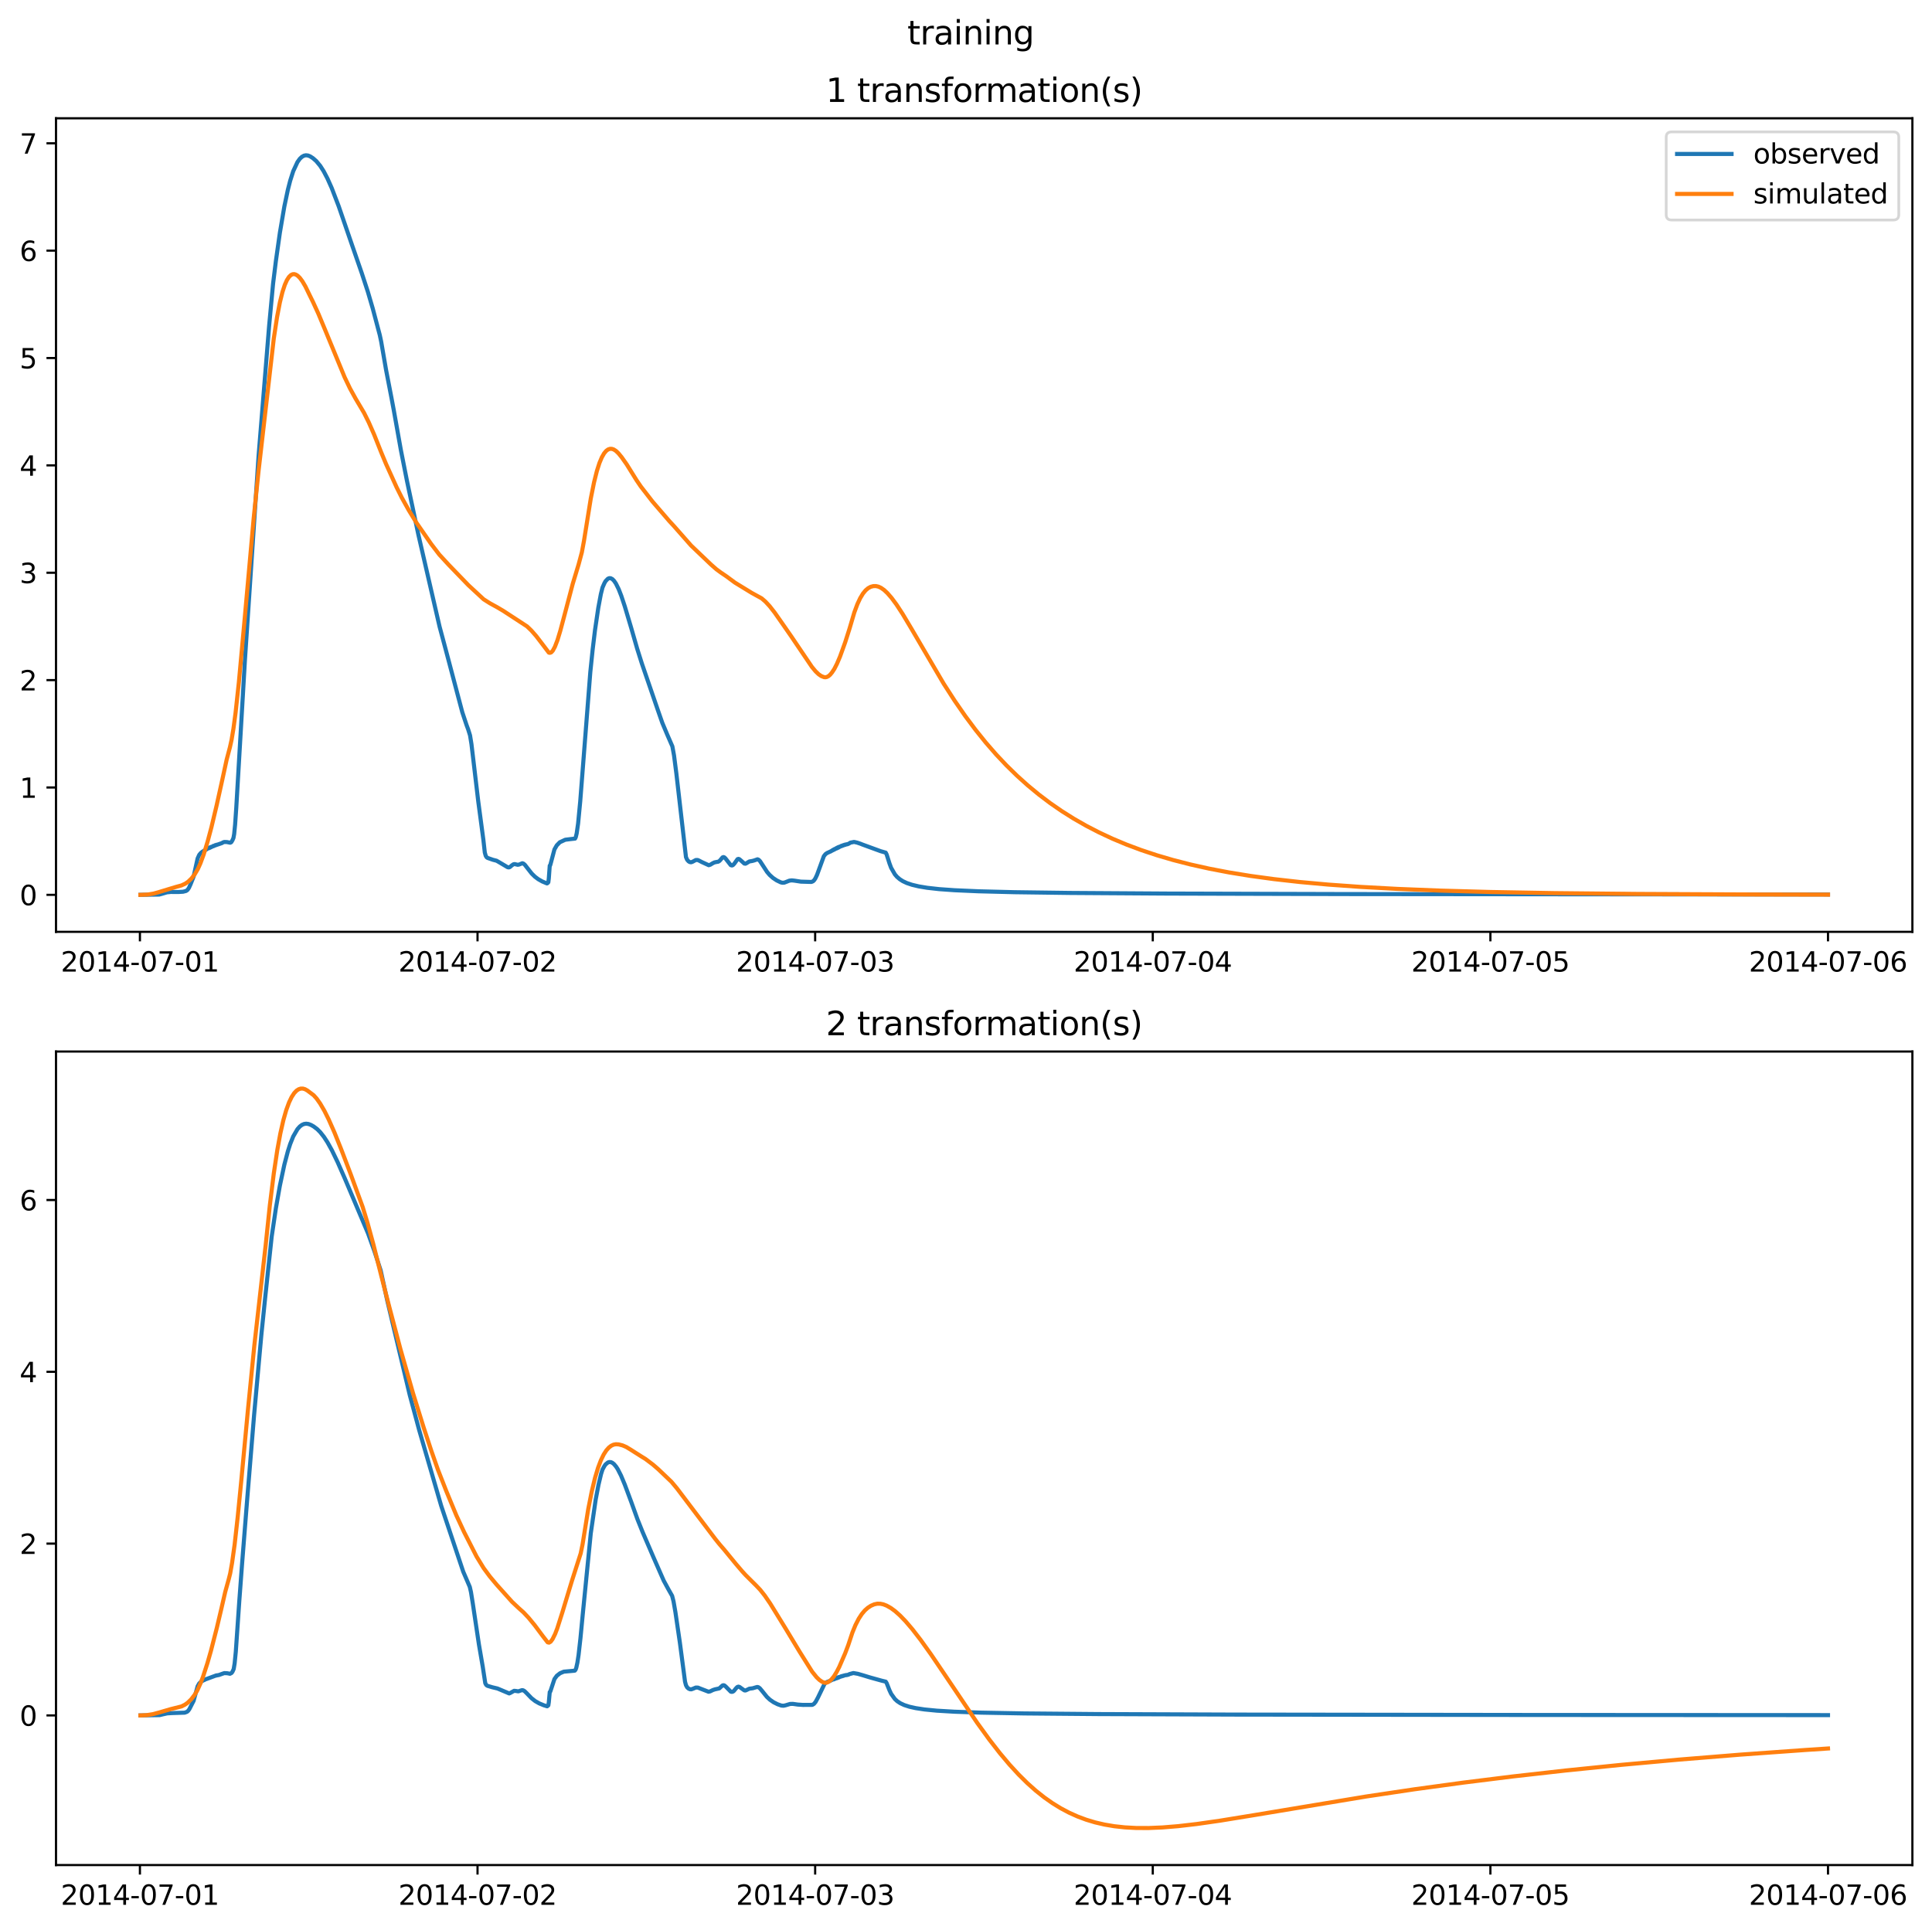 <?xml version="1.0" encoding="utf-8" standalone="no"?>
<!DOCTYPE svg PUBLIC "-//W3C//DTD SVG 1.1//EN"
  "http://www.w3.org/Graphics/SVG/1.1/DTD/svg11.dtd">
<svg xmlns:xlink="http://www.w3.org/1999/xlink" width="709.336pt" height="708.798pt" viewBox="0 0 709.336 708.798" xmlns="http://www.w3.org/2000/svg" version="1.1">
 <defs>
  <style type="text/css">*{stroke-linejoin: round; stroke-linecap: butt}</style>
 </defs>
 <g id="figure_1">
  <g id="patch_1">
   <path d="M 0 708.798 
L 709.336 708.798 
L 709.336 0 
L 0 0 
z
" style="fill: #ffffff"/>
  </g>
  <g id="axes_1">
   <g id="patch_2">
    <path d="M 20.562 342.2 
L 702.136 342.2 
L 702.136 43.44 
L 20.562 43.44 
z
" style="fill: #ffffff"/>
   </g>
   <g id="matplotlib.axis_1">
    <g id="xtick_1">
     <g id="line2d_1">
      <defs>
       <path id="m0b4d1277d3" d="M 0 0 
L 0 3.5 
" style="stroke: #000000; stroke-width: 0.8"/>
      </defs>
      <g>
       <use xlink:href="#m0b4d1277d3" x="51.371" y="342.2" style="stroke: #000000; stroke-width: 0.8"/>
      </g>
     </g>
     <g id="text_1">
      <!-- 2014-07-01 -->
      <g transform="translate(22.313 356.798) scale(0.1 -0.1)">
       <defs>
        <path id="DejaVuSans-32" d="M 1228 531 
L 3431 531 
L 3431 0 
L 469 0 
L 469 531 
Q 828 903 1448 1529 
Q 2069 2156 2228 2338 
Q 2531 2678 2651 2914 
Q 2772 3150 2772 3378 
Q 2772 3750 2511 3984 
Q 2250 4219 1831 4219 
Q 1534 4219 1204 4116 
Q 875 4013 500 3803 
L 500 4441 
Q 881 4594 1212 4672 
Q 1544 4750 1819 4750 
Q 2544 4750 2975 4387 
Q 3406 4025 3406 3419 
Q 3406 3131 3298 2873 
Q 3191 2616 2906 2266 
Q 2828 2175 2409 1742 
Q 1991 1309 1228 531 
z
" transform="scale(0.016)"/>
        <path id="DejaVuSans-30" d="M 2034 4250 
Q 1547 4250 1301 3770 
Q 1056 3291 1056 2328 
Q 1056 1369 1301 889 
Q 1547 409 2034 409 
Q 2525 409 2770 889 
Q 3016 1369 3016 2328 
Q 3016 3291 2770 3770 
Q 2525 4250 2034 4250 
z
M 2034 4750 
Q 2819 4750 3233 4129 
Q 3647 3509 3647 2328 
Q 3647 1150 3233 529 
Q 2819 -91 2034 -91 
Q 1250 -91 836 529 
Q 422 1150 422 2328 
Q 422 3509 836 4129 
Q 1250 4750 2034 4750 
z
" transform="scale(0.016)"/>
        <path id="DejaVuSans-31" d="M 794 531 
L 1825 531 
L 1825 4091 
L 703 3866 
L 703 4441 
L 1819 4666 
L 2450 4666 
L 2450 531 
L 3481 531 
L 3481 0 
L 794 0 
L 794 531 
z
" transform="scale(0.016)"/>
        <path id="DejaVuSans-34" d="M 2419 4116 
L 825 1625 
L 2419 1625 
L 2419 4116 
z
M 2253 4666 
L 3047 4666 
L 3047 1625 
L 3713 1625 
L 3713 1100 
L 3047 1100 
L 3047 0 
L 2419 0 
L 2419 1100 
L 313 1100 
L 313 1709 
L 2253 4666 
z
" transform="scale(0.016)"/>
        <path id="DejaVuSans-2d" d="M 313 2009 
L 1997 2009 
L 1997 1497 
L 313 1497 
L 313 2009 
z
" transform="scale(0.016)"/>
        <path id="DejaVuSans-37" d="M 525 4666 
L 3525 4666 
L 3525 4397 
L 1831 0 
L 1172 0 
L 2766 4134 
L 525 4134 
L 525 4666 
z
" transform="scale(0.016)"/>
       </defs>
       <use xlink:href="#DejaVuSans-32"/>
       <use xlink:href="#DejaVuSans-30" x="63.623"/>
       <use xlink:href="#DejaVuSans-31" x="127.246"/>
       <use xlink:href="#DejaVuSans-34" x="190.869"/>
       <use xlink:href="#DejaVuSans-2d" x="254.492"/>
       <use xlink:href="#DejaVuSans-30" x="290.576"/>
       <use xlink:href="#DejaVuSans-37" x="354.199"/>
       <use xlink:href="#DejaVuSans-2d" x="417.822"/>
       <use xlink:href="#DejaVuSans-30" x="453.906"/>
       <use xlink:href="#DejaVuSans-31" x="517.529"/>
      </g>
     </g>
    </g>
    <g id="xtick_2">
     <g id="line2d_2">
      <g>
       <use xlink:href="#m0b4d1277d3" x="175.328" y="342.2" style="stroke: #000000; stroke-width: 0.8"/>
      </g>
     </g>
     <g id="text_2">
      <!-- 2014-07-02 -->
      <g transform="translate(146.27 356.798) scale(0.1 -0.1)">
       <use xlink:href="#DejaVuSans-32"/>
       <use xlink:href="#DejaVuSans-30" x="63.623"/>
       <use xlink:href="#DejaVuSans-31" x="127.246"/>
       <use xlink:href="#DejaVuSans-34" x="190.869"/>
       <use xlink:href="#DejaVuSans-2d" x="254.492"/>
       <use xlink:href="#DejaVuSans-30" x="290.576"/>
       <use xlink:href="#DejaVuSans-37" x="354.199"/>
       <use xlink:href="#DejaVuSans-2d" x="417.822"/>
       <use xlink:href="#DejaVuSans-30" x="453.906"/>
       <use xlink:href="#DejaVuSans-32" x="517.529"/>
      </g>
     </g>
    </g>
    <g id="xtick_3">
     <g id="line2d_3">
      <g>
       <use xlink:href="#m0b4d1277d3" x="299.285" y="342.2" style="stroke: #000000; stroke-width: 0.8"/>
      </g>
     </g>
     <g id="text_3">
      <!-- 2014-07-03 -->
      <g transform="translate(270.227 356.798) scale(0.1 -0.1)">
       <defs>
        <path id="DejaVuSans-33" d="M 2597 2516 
Q 3050 2419 3304 2112 
Q 3559 1806 3559 1356 
Q 3559 666 3084 287 
Q 2609 -91 1734 -91 
Q 1441 -91 1130 -33 
Q 819 25 488 141 
L 488 750 
Q 750 597 1062 519 
Q 1375 441 1716 441 
Q 2309 441 2620 675 
Q 2931 909 2931 1356 
Q 2931 1769 2642 2001 
Q 2353 2234 1838 2234 
L 1294 2234 
L 1294 2753 
L 1863 2753 
Q 2328 2753 2575 2939 
Q 2822 3125 2822 3475 
Q 2822 3834 2567 4026 
Q 2313 4219 1838 4219 
Q 1578 4219 1281 4162 
Q 984 4106 628 3988 
L 628 4550 
Q 988 4650 1302 4700 
Q 1616 4750 1894 4750 
Q 2613 4750 3031 4423 
Q 3450 4097 3450 3541 
Q 3450 3153 3228 2886 
Q 3006 2619 2597 2516 
z
" transform="scale(0.016)"/>
       </defs>
       <use xlink:href="#DejaVuSans-32"/>
       <use xlink:href="#DejaVuSans-30" x="63.623"/>
       <use xlink:href="#DejaVuSans-31" x="127.246"/>
       <use xlink:href="#DejaVuSans-34" x="190.869"/>
       <use xlink:href="#DejaVuSans-2d" x="254.492"/>
       <use xlink:href="#DejaVuSans-30" x="290.576"/>
       <use xlink:href="#DejaVuSans-37" x="354.199"/>
       <use xlink:href="#DejaVuSans-2d" x="417.822"/>
       <use xlink:href="#DejaVuSans-30" x="453.906"/>
       <use xlink:href="#DejaVuSans-33" x="517.529"/>
      </g>
     </g>
    </g>
    <g id="xtick_4">
     <g id="line2d_4">
      <g>
       <use xlink:href="#m0b4d1277d3" x="423.242" y="342.2" style="stroke: #000000; stroke-width: 0.8"/>
      </g>
     </g>
     <g id="text_4">
      <!-- 2014-07-04 -->
      <g transform="translate(394.184 356.798) scale(0.1 -0.1)">
       <use xlink:href="#DejaVuSans-32"/>
       <use xlink:href="#DejaVuSans-30" x="63.623"/>
       <use xlink:href="#DejaVuSans-31" x="127.246"/>
       <use xlink:href="#DejaVuSans-34" x="190.869"/>
       <use xlink:href="#DejaVuSans-2d" x="254.492"/>
       <use xlink:href="#DejaVuSans-30" x="290.576"/>
       <use xlink:href="#DejaVuSans-37" x="354.199"/>
       <use xlink:href="#DejaVuSans-2d" x="417.822"/>
       <use xlink:href="#DejaVuSans-30" x="453.906"/>
       <use xlink:href="#DejaVuSans-34" x="517.529"/>
      </g>
     </g>
    </g>
    <g id="xtick_5">
     <g id="line2d_5">
      <g>
       <use xlink:href="#m0b4d1277d3" x="547.199" y="342.2" style="stroke: #000000; stroke-width: 0.8"/>
      </g>
     </g>
     <g id="text_5">
      <!-- 2014-07-05 -->
      <g transform="translate(518.141 356.798) scale(0.1 -0.1)">
       <defs>
        <path id="DejaVuSans-35" d="M 691 4666 
L 3169 4666 
L 3169 4134 
L 1269 4134 
L 1269 2991 
Q 1406 3038 1543 3061 
Q 1681 3084 1819 3084 
Q 2600 3084 3056 2656 
Q 3513 2228 3513 1497 
Q 3513 744 3044 326 
Q 2575 -91 1722 -91 
Q 1428 -91 1123 -41 
Q 819 9 494 109 
L 494 744 
Q 775 591 1075 516 
Q 1375 441 1709 441 
Q 2250 441 2565 725 
Q 2881 1009 2881 1497 
Q 2881 1984 2565 2268 
Q 2250 2553 1709 2553 
Q 1456 2553 1204 2497 
Q 953 2441 691 2322 
L 691 4666 
z
" transform="scale(0.016)"/>
       </defs>
       <use xlink:href="#DejaVuSans-32"/>
       <use xlink:href="#DejaVuSans-30" x="63.623"/>
       <use xlink:href="#DejaVuSans-31" x="127.246"/>
       <use xlink:href="#DejaVuSans-34" x="190.869"/>
       <use xlink:href="#DejaVuSans-2d" x="254.492"/>
       <use xlink:href="#DejaVuSans-30" x="290.576"/>
       <use xlink:href="#DejaVuSans-37" x="354.199"/>
       <use xlink:href="#DejaVuSans-2d" x="417.822"/>
       <use xlink:href="#DejaVuSans-30" x="453.906"/>
       <use xlink:href="#DejaVuSans-35" x="517.529"/>
      </g>
     </g>
    </g>
    <g id="xtick_6">
     <g id="line2d_6">
      <g>
       <use xlink:href="#m0b4d1277d3" x="671.156" y="342.2" style="stroke: #000000; stroke-width: 0.8"/>
      </g>
     </g>
     <g id="text_6">
      <!-- 2014-07-06 -->
      <g transform="translate(642.098 356.798) scale(0.1 -0.1)">
       <defs>
        <path id="DejaVuSans-36" d="M 2113 2584 
Q 1688 2584 1439 2293 
Q 1191 2003 1191 1497 
Q 1191 994 1439 701 
Q 1688 409 2113 409 
Q 2538 409 2786 701 
Q 3034 994 3034 1497 
Q 3034 2003 2786 2293 
Q 2538 2584 2113 2584 
z
M 3366 4563 
L 3366 3988 
Q 3128 4100 2886 4159 
Q 2644 4219 2406 4219 
Q 1781 4219 1451 3797 
Q 1122 3375 1075 2522 
Q 1259 2794 1537 2939 
Q 1816 3084 2150 3084 
Q 2853 3084 3261 2657 
Q 3669 2231 3669 1497 
Q 3669 778 3244 343 
Q 2819 -91 2113 -91 
Q 1303 -91 875 529 
Q 447 1150 447 2328 
Q 447 3434 972 4092 
Q 1497 4750 2381 4750 
Q 2619 4750 2861 4703 
Q 3103 4656 3366 4563 
z
" transform="scale(0.016)"/>
       </defs>
       <use xlink:href="#DejaVuSans-32"/>
       <use xlink:href="#DejaVuSans-30" x="63.623"/>
       <use xlink:href="#DejaVuSans-31" x="127.246"/>
       <use xlink:href="#DejaVuSans-34" x="190.869"/>
       <use xlink:href="#DejaVuSans-2d" x="254.492"/>
       <use xlink:href="#DejaVuSans-30" x="290.576"/>
       <use xlink:href="#DejaVuSans-37" x="354.199"/>
       <use xlink:href="#DejaVuSans-2d" x="417.822"/>
       <use xlink:href="#DejaVuSans-30" x="453.906"/>
       <use xlink:href="#DejaVuSans-36" x="517.529"/>
      </g>
     </g>
    </g>
   </g>
   <g id="matplotlib.axis_2">
    <g id="ytick_1">
     <g id="line2d_7">
      <defs>
       <path id="m370ba95540" d="M 0 0 
L -3.5 0 
" style="stroke: #000000; stroke-width: 0.8"/>
      </defs>
      <g>
       <use xlink:href="#m370ba95540" x="20.562" y="328.619" style="stroke: #000000; stroke-width: 0.8"/>
      </g>
     </g>
     <g id="text_7">
      <!-- 0 -->
      <g transform="translate(7.2 332.419) scale(0.1 -0.1)">
       <use xlink:href="#DejaVuSans-30"/>
      </g>
     </g>
    </g>
    <g id="ytick_2">
     <g id="line2d_8">
      <g>
       <use xlink:href="#m370ba95540" x="20.562" y="289.191" style="stroke: #000000; stroke-width: 0.8"/>
      </g>
     </g>
     <g id="text_8">
      <!-- 1 -->
      <g transform="translate(7.2 292.99) scale(0.1 -0.1)">
       <use xlink:href="#DejaVuSans-31"/>
      </g>
     </g>
    </g>
    <g id="ytick_3">
     <g id="line2d_9">
      <g>
       <use xlink:href="#m370ba95540" x="20.562" y="249.763" style="stroke: #000000; stroke-width: 0.8"/>
      </g>
     </g>
     <g id="text_9">
      <!-- 2 -->
      <g transform="translate(7.2 253.562) scale(0.1 -0.1)">
       <use xlink:href="#DejaVuSans-32"/>
      </g>
     </g>
    </g>
    <g id="ytick_4">
     <g id="line2d_10">
      <g>
       <use xlink:href="#m370ba95540" x="20.562" y="210.335" style="stroke: #000000; stroke-width: 0.8"/>
      </g>
     </g>
     <g id="text_10">
      <!-- 3 -->
      <g transform="translate(7.2 214.134) scale(0.1 -0.1)">
       <use xlink:href="#DejaVuSans-33"/>
      </g>
     </g>
    </g>
    <g id="ytick_5">
     <g id="line2d_11">
      <g>
       <use xlink:href="#m370ba95540" x="20.562" y="170.907" style="stroke: #000000; stroke-width: 0.8"/>
      </g>
     </g>
     <g id="text_11">
      <!-- 4 -->
      <g transform="translate(7.2 174.706) scale(0.1 -0.1)">
       <use xlink:href="#DejaVuSans-34"/>
      </g>
     </g>
    </g>
    <g id="ytick_6">
     <g id="line2d_12">
      <g>
       <use xlink:href="#m370ba95540" x="20.562" y="131.478" style="stroke: #000000; stroke-width: 0.8"/>
      </g>
     </g>
     <g id="text_12">
      <!-- 5 -->
      <g transform="translate(7.2 135.278) scale(0.1 -0.1)">
       <use xlink:href="#DejaVuSans-35"/>
      </g>
     </g>
    </g>
    <g id="ytick_7">
     <g id="line2d_13">
      <g>
       <use xlink:href="#m370ba95540" x="20.562" y="92.05" style="stroke: #000000; stroke-width: 0.8"/>
      </g>
     </g>
     <g id="text_13">
      <!-- 6 -->
      <g transform="translate(7.2 95.849) scale(0.1 -0.1)">
       <use xlink:href="#DejaVuSans-36"/>
      </g>
     </g>
    </g>
    <g id="ytick_8">
     <g id="line2d_14">
      <g>
       <use xlink:href="#m370ba95540" x="20.562" y="52.622" style="stroke: #000000; stroke-width: 0.8"/>
      </g>
     </g>
     <g id="text_14">
      <!-- 7 -->
      <g transform="translate(7.2 56.421) scale(0.1 -0.1)">
       <use xlink:href="#DejaVuSans-37"/>
      </g>
     </g>
    </g>
   </g>
   <g id="line2d_15">
    <path d="M 51.543 328.619 
L 58.43 328.517 
L 59.549 328.216 
L 61.27 327.7 
L 62.734 327.556 
L 65.488 327.574 
L 67.21 327.477 
L 68.329 327.185 
L 68.845 326.813 
L 69.362 326.063 
L 69.964 324.747 
L 71.084 321.922 
L 72.547 315.269 
L 73.149 313.93 
L 73.752 313.221 
L 74.096 312.968 
L 74.441 312.686 
L 74.527 312.693 
L 74.785 312.493 
L 75.043 312.272 
L 75.129 312.308 
L 75.302 312.154 
L 75.388 312.153 
L 75.474 312.009 
L 75.56 312.089 
L 75.646 311.898 
L 75.732 311.988 
L 75.904 311.845 
L 76.593 311.4 
L 76.679 311.511 
L 76.765 311.317 
L 76.851 311.427 
L 76.937 311.235 
L 77.023 311.356 
L 77.109 311.159 
L 77.195 311.271 
L 77.281 311.086 
L 77.367 311.18 
L 77.454 311.02 
L 77.54 311.115 
L 77.712 311.008 
L 77.97 310.864 
L 78.228 310.693 
L 78.314 310.782 
L 78.4 310.616 
L 78.487 310.7 
L 78.659 310.576 
L 78.917 310.518 
L 79.003 310.379 
L 79.089 310.444 
L 79.261 310.334 
L 79.347 310.351 
L 79.433 310.24 
L 79.52 310.308 
L 79.692 310.211 
L 80.036 310.11 
L 81.413 309.634 
L 81.93 309.345 
L 82.36 309.2 
L 83.307 309.232 
L 84.512 309.476 
L 84.77 309.374 
L 84.943 309.248 
L 85.373 308.513 
L 85.717 307.715 
L 85.976 306.291 
L 86.32 302.829 
L 86.75 296.597 
L 89.935 242.249 
L 94.928 167.534 
L 98.802 119.762 
L 100.265 104.13 
L 101.298 95.806 
L 102.761 85.449 
L 104.397 75.834 
L 105.688 69.705 
L 106.549 66.347 
L 107.668 62.846 
L 109.218 59.515 
L 110.078 58.312 
L 110.853 57.583 
L 111.628 57.159 
L 112.316 57.023 
L 113.091 57.108 
L 113.866 57.42 
L 114.899 58.086 
L 116.104 59.141 
L 117.567 60.903 
L 118.859 62.93 
L 120.236 65.57 
L 121.785 69.042 
L 124.368 75.779 
L 129.274 90.062 
L 132.804 100.259 
L 135.042 107.103 
L 136.85 113.271 
L 139.432 123.025 
L 139.949 125.452 
L 141.756 135.91 
L 143.736 146.152 
L 144.597 150.754 
L 147.179 165.258 
L 149.417 176.588 
L 153.635 196.484 
L 161.383 230.101 
L 163.19 236.847 
L 165.084 243.978 
L 169.733 261.567 
L 171.282 266.227 
L 171.885 267.853 
L 172.573 270.048 
L 173.09 273.226 
L 173.864 279.7 
L 175.586 294.27 
L 177.48 308.482 
L 177.996 313.08 
L 178.341 314.3 
L 178.685 314.834 
L 179.029 315.065 
L 181.009 315.756 
L 182.3 316.087 
L 183.161 316.575 
L 186.346 318.461 
L 186.777 318.561 
L 187.207 318.416 
L 187.896 317.826 
L 188.498 317.403 
L 188.929 317.32 
L 189.531 317.453 
L 190.134 317.591 
L 190.65 317.468 
L 191.769 317.014 
L 192.2 317.154 
L 192.716 317.597 
L 193.663 318.815 
L 195.213 320.791 
L 196.418 321.972 
L 197.623 322.874 
L 199.086 323.704 
L 200.808 324.425 
L 200.98 324.361 
L 201.324 323.994 
L 201.497 322.582 
L 201.841 317.891 
L 201.927 317.923 
L 202.099 317.468 
L 203.562 311.943 
L 204.423 310.445 
L 205.542 309.306 
L 207.522 308.391 
L 209.674 308.121 
L 211.138 307.967 
L 211.396 307.442 
L 211.74 306.006 
L 212.257 302.378 
L 213.031 294.312 
L 216.733 246.837 
L 217.594 238.529 
L 218.455 231.414 
L 219.66 223.238 
L 220.607 218.17 
L 221.209 215.768 
L 221.898 214.191 
L 222.328 213.421 
L 223.189 212.526 
L 223.705 212.318 
L 224.222 212.35 
L 224.825 212.666 
L 225.427 213.269 
L 226.116 214.27 
L 227.149 216.351 
L 228.096 218.783 
L 229.387 222.671 
L 231.711 230.473 
L 233.949 238.255 
L 235.671 243.703 
L 241.524 260.756 
L 243.16 265.445 
L 244.968 269.749 
L 246.861 274.099 
L 247.464 277.396 
L 248.325 284.044 
L 251.854 314.75 
L 252.284 315.734 
L 252.801 316.313 
L 253.231 316.582 
L 253.748 316.66 
L 254.264 316.473 
L 255.469 315.828 
L 256.158 315.825 
L 256.761 316.095 
L 257.621 316.55 
L 260.204 317.736 
L 260.806 317.546 
L 261.581 317.071 
L 262.27 316.722 
L 262.959 316.57 
L 263.733 316.439 
L 264.164 316.149 
L 264.422 315.887 
L 265.283 314.86 
L 265.627 314.746 
L 265.971 314.866 
L 266.402 315.295 
L 268.296 317.715 
L 268.726 317.834 
L 269.07 317.726 
L 269.587 317.198 
L 270.792 315.511 
L 271.136 315.413 
L 271.481 315.537 
L 272.083 316.055 
L 273.288 317.137 
L 273.719 317.18 
L 274.149 316.959 
L 275.096 316.367 
L 276.215 316.175 
L 276.904 315.987 
L 278.109 315.562 
L 278.539 315.734 
L 279.056 316.259 
L 279.83 317.437 
L 281.638 320.214 
L 282.585 321.318 
L 283.79 322.4 
L 285.167 323.319 
L 286.631 324.021 
L 287.233 324.17 
L 287.922 324.145 
L 288.697 323.852 
L 289.816 323.413 
L 290.677 323.307 
L 291.71 323.413 
L 294.034 323.771 
L 297.907 323.885 
L 298.51 323.633 
L 298.94 323.217 
L 299.371 322.559 
L 299.973 321.279 
L 301.006 318.46 
L 302.47 314.442 
L 303.072 313.673 
L 303.675 313.253 
L 304.622 312.819 
L 304.88 312.733 
L 305.052 312.583 
L 305.138 312.607 
L 305.31 312.488 
L 305.655 312.213 
L 305.741 312.282 
L 305.913 312.125 
L 305.999 312.13 
L 306.085 311.967 
L 306.171 312.077 
L 306.257 311.873 
L 306.343 311.996 
L 306.43 311.787 
L 306.516 311.856 
L 306.86 311.597 
L 306.946 311.667 
L 307.032 311.472 
L 307.118 311.603 
L 307.204 311.383 
L 307.29 311.538 
L 307.376 311.295 
L 307.462 311.447 
L 307.549 311.215 
L 307.635 311.366 
L 307.721 311.124 
L 307.807 311.279 
L 307.893 311.053 
L 307.979 311.196 
L 308.065 311.001 
L 308.151 311.096 
L 308.237 310.934 
L 308.323 310.986 
L 308.582 310.822 
L 308.84 310.653 
L 308.926 310.76 
L 309.012 310.593 
L 309.098 310.665 
L 309.442 310.44 
L 309.528 310.522 
L 309.615 310.376 
L 309.701 310.451 
L 310.045 310.228 
L 310.131 310.304 
L 310.303 310.188 
L 310.389 310.238 
L 310.475 310.119 
L 310.647 310.136 
L 310.906 310.029 
L 311.078 310.058 
L 311.336 309.951 
L 311.767 309.755 
L 312.197 309.457 
L 313.574 309.185 
L 314.693 309.439 
L 315.296 309.643 
L 315.985 309.875 
L 316.501 310.091 
L 317.104 310.313 
L 323.301 312.579 
L 325.195 313.118 
L 325.54 313.803 
L 326.573 317.074 
L 327.175 318.688 
L 328.552 321.092 
L 329.327 321.996 
L 330.36 322.887 
L 331.479 323.601 
L 332.943 324.286 
L 334.836 324.924 
L 337.333 325.52 
L 340.432 326.033 
L 344.822 326.523 
L 350.417 326.923 
L 359.197 327.313 
L 372.54 327.65 
L 392.855 327.92 
L 428.579 328.152 
L 493.914 328.333 
L 628.545 328.466 
L 671.156 328.486 
L 671.156 328.486 
" clip-path="url(#p43769d00bf)" style="fill: none; stroke: #1f77b4; stroke-width: 1.5; stroke-linecap: square"/>
   </g>
   <g id="line2d_16">
    <path d="M 51.543 328.619 
L 54.212 328.514 
L 56.364 328.159 
L 58.257 327.633 
L 64.627 325.701 
L 66.607 325.166 
L 68.071 324.484 
L 69.104 323.767 
L 70.309 322.603 
L 71.514 321.048 
L 72.633 319.143 
L 73.58 317.045 
L 74.785 313.782 
L 76.248 308.965 
L 77.626 303.796 
L 79.52 295.834 
L 81.585 286.496 
L 83.221 278.954 
L 84.426 274.39 
L 85.029 271.66 
L 85.717 267.529 
L 86.492 261.725 
L 87.697 250.58 
L 89.677 228.956 
L 93.12 190.532 
L 94.928 172.969 
L 100.523 124.312 
L 101.728 116.413 
L 102.761 111.035 
L 103.708 107.22 
L 104.569 104.598 
L 105.344 102.865 
L 106.119 101.669 
L 106.807 101.01 
L 107.41 100.718 
L 108.012 100.667 
L 108.615 100.835 
L 109.304 101.269 
L 110.078 102.029 
L 111.025 103.304 
L 112.144 105.215 
L 113.522 108.055 
L 114.899 110.864 
L 116.879 115.177 
L 119.375 121.17 
L 126.52 138.509 
L 128.5 142.648 
L 130.566 146.401 
L 133.665 151.634 
L 135.386 155.09 
L 137.366 159.596 
L 139.949 166.093 
L 141.756 170.439 
L 145.63 178.981 
L 147.524 182.77 
L 150.106 187.416 
L 152.861 191.919 
L 158.284 199.739 
L 161.297 203.677 
L 164.74 207.414 
L 171.971 214.899 
L 177.566 220.08 
L 179.89 221.553 
L 182.473 222.97 
L 184.797 224.344 
L 193.491 230.022 
L 195.04 231.502 
L 196.848 233.56 
L 199 236.365 
L 201.497 239.662 
L 201.841 239.755 
L 202.357 239.601 
L 202.96 238.954 
L 203.735 237.52 
L 204.682 235.058 
L 205.715 231.648 
L 207.264 225.845 
L 210.277 214.411 
L 212.429 207.3 
L 213.634 202.8 
L 214.409 198.623 
L 216.905 183.075 
L 218.11 177.103 
L 219.143 172.977 
L 220.09 170.017 
L 220.951 167.963 
L 221.812 166.467 
L 222.586 165.554 
L 223.275 165.055 
L 223.964 164.824 
L 224.652 164.836 
L 225.341 165.069 
L 226.116 165.567 
L 227.063 166.466 
L 228.268 167.938 
L 230.076 170.507 
L 233.691 176.323 
L 235.24 178.609 
L 239.631 184.277 
L 245.742 191.361 
L 247.464 193.225 
L 253.748 200.354 
L 260.979 207.262 
L 263.045 209.081 
L 264.68 210.279 
L 266.574 211.557 
L 269.845 213.969 
L 271.997 215.287 
L 276.043 217.762 
L 279.658 219.749 
L 281.036 220.944 
L 282.585 222.615 
L 284.393 224.924 
L 287.578 229.478 
L 290.677 233.944 
L 298.08 244.896 
L 299.457 246.554 
L 300.576 247.619 
L 301.523 248.271 
L 302.556 248.675 
L 303.072 248.715 
L 303.589 248.609 
L 304.191 248.294 
L 304.794 247.775 
L 305.483 246.942 
L 306.343 245.625 
L 307.29 243.769 
L 308.409 241.141 
L 310.303 235.894 
L 311.939 230.747 
L 313.66 224.921 
L 314.779 221.897 
L 315.812 219.68 
L 316.845 217.974 
L 317.792 216.814 
L 318.739 216.004 
L 319.686 215.494 
L 320.633 215.247 
L 321.58 215.226 
L 322.527 215.441 
L 323.474 215.882 
L 324.593 216.67 
L 325.798 217.798 
L 327.347 219.579 
L 329.155 222.024 
L 331.393 225.456 
L 334.578 230.79 
L 346.457 251.055 
L 350.503 257.335 
L 354.377 262.933 
L 358.164 268.015 
L 361.952 272.721 
L 365.739 277.071 
L 369.527 281.088 
L 373.401 284.876 
L 377.36 288.437 
L 381.406 291.778 
L 385.538 294.904 
L 389.842 297.879 
L 394.232 300.643 
L 398.795 303.253 
L 403.529 305.704 
L 408.436 307.994 
L 413.601 310.158 
L 419.024 312.187 
L 424.705 314.073 
L 430.731 315.838 
L 437.101 317.471 
L 443.901 318.985 
L 451.218 320.385 
L 459.138 321.672 
L 467.746 322.844 
L 477.215 323.906 
L 487.717 324.858 
L 499.51 325.699 
L 513.024 326.434 
L 528.691 327.058 
L 547.457 327.576 
L 570.785 327.987 
L 601.43 328.292 
L 645.934 328.493 
L 671.156 328.546 
L 671.156 328.546 
" clip-path="url(#p43769d00bf)" style="fill: none; stroke: #ff7f0e; stroke-width: 1.5; stroke-linecap: square"/>
   </g>
   <g id="patch_3">
    <path d="M 20.562 342.2 
L 20.562 43.44 
" style="fill: none; stroke: #000000; stroke-width: 0.8; stroke-linejoin: miter; stroke-linecap: square"/>
   </g>
   <g id="patch_4">
    <path d="M 702.136 342.2 
L 702.136 43.44 
" style="fill: none; stroke: #000000; stroke-width: 0.8; stroke-linejoin: miter; stroke-linecap: square"/>
   </g>
   <g id="patch_5">
    <path d="M 20.562 342.2 
L 702.136 342.2 
" style="fill: none; stroke: #000000; stroke-width: 0.8; stroke-linejoin: miter; stroke-linecap: square"/>
   </g>
   <g id="patch_6">
    <path d="M 20.562 43.44 
L 702.136 43.44 
" style="fill: none; stroke: #000000; stroke-width: 0.8; stroke-linejoin: miter; stroke-linecap: square"/>
   </g>
   <g id="text_15">
    <!-- 1 transformation(s) -->
    <g transform="translate(303.235 37.44) scale(0.12 -0.12)">
     <defs>
      <path id="DejaVuSans-20" transform="scale(0.016)"/>
      <path id="DejaVuSans-74" d="M 1172 4494 
L 1172 3500 
L 2356 3500 
L 2356 3053 
L 1172 3053 
L 1172 1153 
Q 1172 725 1289 603 
Q 1406 481 1766 481 
L 2356 481 
L 2356 0 
L 1766 0 
Q 1100 0 847 248 
Q 594 497 594 1153 
L 594 3053 
L 172 3053 
L 172 3500 
L 594 3500 
L 594 4494 
L 1172 4494 
z
" transform="scale(0.016)"/>
      <path id="DejaVuSans-72" d="M 2631 2963 
Q 2534 3019 2420 3045 
Q 2306 3072 2169 3072 
Q 1681 3072 1420 2755 
Q 1159 2438 1159 1844 
L 1159 0 
L 581 0 
L 581 3500 
L 1159 3500 
L 1159 2956 
Q 1341 3275 1631 3429 
Q 1922 3584 2338 3584 
Q 2397 3584 2469 3576 
Q 2541 3569 2628 3553 
L 2631 2963 
z
" transform="scale(0.016)"/>
      <path id="DejaVuSans-61" d="M 2194 1759 
Q 1497 1759 1228 1600 
Q 959 1441 959 1056 
Q 959 750 1161 570 
Q 1363 391 1709 391 
Q 2188 391 2477 730 
Q 2766 1069 2766 1631 
L 2766 1759 
L 2194 1759 
z
M 3341 1997 
L 3341 0 
L 2766 0 
L 2766 531 
Q 2569 213 2275 61 
Q 1981 -91 1556 -91 
Q 1019 -91 701 211 
Q 384 513 384 1019 
Q 384 1609 779 1909 
Q 1175 2209 1959 2209 
L 2766 2209 
L 2766 2266 
Q 2766 2663 2505 2880 
Q 2244 3097 1772 3097 
Q 1472 3097 1187 3025 
Q 903 2953 641 2809 
L 641 3341 
Q 956 3463 1253 3523 
Q 1550 3584 1831 3584 
Q 2591 3584 2966 3190 
Q 3341 2797 3341 1997 
z
" transform="scale(0.016)"/>
      <path id="DejaVuSans-6e" d="M 3513 2113 
L 3513 0 
L 2938 0 
L 2938 2094 
Q 2938 2591 2744 2837 
Q 2550 3084 2163 3084 
Q 1697 3084 1428 2787 
Q 1159 2491 1159 1978 
L 1159 0 
L 581 0 
L 581 3500 
L 1159 3500 
L 1159 2956 
Q 1366 3272 1645 3428 
Q 1925 3584 2291 3584 
Q 2894 3584 3203 3211 
Q 3513 2838 3513 2113 
z
" transform="scale(0.016)"/>
      <path id="DejaVuSans-73" d="M 2834 3397 
L 2834 2853 
Q 2591 2978 2328 3040 
Q 2066 3103 1784 3103 
Q 1356 3103 1142 2972 
Q 928 2841 928 2578 
Q 928 2378 1081 2264 
Q 1234 2150 1697 2047 
L 1894 2003 
Q 2506 1872 2764 1633 
Q 3022 1394 3022 966 
Q 3022 478 2636 193 
Q 2250 -91 1575 -91 
Q 1294 -91 989 -36 
Q 684 19 347 128 
L 347 722 
Q 666 556 975 473 
Q 1284 391 1588 391 
Q 1994 391 2212 530 
Q 2431 669 2431 922 
Q 2431 1156 2273 1281 
Q 2116 1406 1581 1522 
L 1381 1569 
Q 847 1681 609 1914 
Q 372 2147 372 2553 
Q 372 3047 722 3315 
Q 1072 3584 1716 3584 
Q 2034 3584 2315 3537 
Q 2597 3491 2834 3397 
z
" transform="scale(0.016)"/>
      <path id="DejaVuSans-66" d="M 2375 4863 
L 2375 4384 
L 1825 4384 
Q 1516 4384 1395 4259 
Q 1275 4134 1275 3809 
L 1275 3500 
L 2222 3500 
L 2222 3053 
L 1275 3053 
L 1275 0 
L 697 0 
L 697 3053 
L 147 3053 
L 147 3500 
L 697 3500 
L 697 3744 
Q 697 4328 969 4595 
Q 1241 4863 1831 4863 
L 2375 4863 
z
" transform="scale(0.016)"/>
      <path id="DejaVuSans-6f" d="M 1959 3097 
Q 1497 3097 1228 2736 
Q 959 2375 959 1747 
Q 959 1119 1226 758 
Q 1494 397 1959 397 
Q 2419 397 2687 759 
Q 2956 1122 2956 1747 
Q 2956 2369 2687 2733 
Q 2419 3097 1959 3097 
z
M 1959 3584 
Q 2709 3584 3137 3096 
Q 3566 2609 3566 1747 
Q 3566 888 3137 398 
Q 2709 -91 1959 -91 
Q 1206 -91 779 398 
Q 353 888 353 1747 
Q 353 2609 779 3096 
Q 1206 3584 1959 3584 
z
" transform="scale(0.016)"/>
      <path id="DejaVuSans-6d" d="M 3328 2828 
Q 3544 3216 3844 3400 
Q 4144 3584 4550 3584 
Q 5097 3584 5394 3201 
Q 5691 2819 5691 2113 
L 5691 0 
L 5113 0 
L 5113 2094 
Q 5113 2597 4934 2840 
Q 4756 3084 4391 3084 
Q 3944 3084 3684 2787 
Q 3425 2491 3425 1978 
L 3425 0 
L 2847 0 
L 2847 2094 
Q 2847 2600 2669 2842 
Q 2491 3084 2119 3084 
Q 1678 3084 1418 2786 
Q 1159 2488 1159 1978 
L 1159 0 
L 581 0 
L 581 3500 
L 1159 3500 
L 1159 2956 
Q 1356 3278 1631 3431 
Q 1906 3584 2284 3584 
Q 2666 3584 2933 3390 
Q 3200 3197 3328 2828 
z
" transform="scale(0.016)"/>
      <path id="DejaVuSans-69" d="M 603 3500 
L 1178 3500 
L 1178 0 
L 603 0 
L 603 3500 
z
M 603 4863 
L 1178 4863 
L 1178 4134 
L 603 4134 
L 603 4863 
z
" transform="scale(0.016)"/>
      <path id="DejaVuSans-28" d="M 1984 4856 
Q 1566 4138 1362 3434 
Q 1159 2731 1159 2009 
Q 1159 1288 1364 580 
Q 1569 -128 1984 -844 
L 1484 -844 
Q 1016 -109 783 600 
Q 550 1309 550 2009 
Q 550 2706 781 3412 
Q 1013 4119 1484 4856 
L 1984 4856 
z
" transform="scale(0.016)"/>
      <path id="DejaVuSans-29" d="M 513 4856 
L 1013 4856 
Q 1481 4119 1714 3412 
Q 1947 2706 1947 2009 
Q 1947 1309 1714 600 
Q 1481 -109 1013 -844 
L 513 -844 
Q 928 -128 1133 580 
Q 1338 1288 1338 2009 
Q 1338 2731 1133 3434 
Q 928 4138 513 4856 
z
" transform="scale(0.016)"/>
     </defs>
     <use xlink:href="#DejaVuSans-31"/>
     <use xlink:href="#DejaVuSans-20" x="63.623"/>
     <use xlink:href="#DejaVuSans-74" x="95.41"/>
     <use xlink:href="#DejaVuSans-72" x="134.619"/>
     <use xlink:href="#DejaVuSans-61" x="175.732"/>
     <use xlink:href="#DejaVuSans-6e" x="237.012"/>
     <use xlink:href="#DejaVuSans-73" x="300.391"/>
     <use xlink:href="#DejaVuSans-66" x="352.49"/>
     <use xlink:href="#DejaVuSans-6f" x="387.695"/>
     <use xlink:href="#DejaVuSans-72" x="448.877"/>
     <use xlink:href="#DejaVuSans-6d" x="488.24"/>
     <use xlink:href="#DejaVuSans-61" x="585.652"/>
     <use xlink:href="#DejaVuSans-74" x="646.932"/>
     <use xlink:href="#DejaVuSans-69" x="686.141"/>
     <use xlink:href="#DejaVuSans-6f" x="713.924"/>
     <use xlink:href="#DejaVuSans-6e" x="775.105"/>
     <use xlink:href="#DejaVuSans-28" x="838.484"/>
     <use xlink:href="#DejaVuSans-73" x="877.498"/>
     <use xlink:href="#DejaVuSans-29" x="929.598"/>
    </g>
   </g>
   <g id="legend_1">
    <g id="patch_7">
     <path d="M 613.742 80.796 
L 695.136 80.796 
Q 697.136 80.796 697.136 78.796 
L 697.136 50.44 
Q 697.136 48.44 695.136 48.44 
L 613.742 48.44 
Q 611.742 48.44 611.742 50.44 
L 611.742 78.796 
Q 611.742 80.796 613.742 80.796 
z
" style="fill: #ffffff; opacity: 0.8; stroke: #cccccc; stroke-linejoin: miter"/>
    </g>
    <g id="line2d_17">
     <path d="M 615.742 56.538 
L 625.742 56.538 
L 635.742 56.538 
" style="fill: none; stroke: #1f77b4; stroke-width: 1.5; stroke-linecap: square"/>
    </g>
    <g id="text_16">
     <!-- observed -->
     <g transform="translate(643.742 60.038) scale(0.1 -0.1)">
      <defs>
       <path id="DejaVuSans-62" d="M 3116 1747 
Q 3116 2381 2855 2742 
Q 2594 3103 2138 3103 
Q 1681 3103 1420 2742 
Q 1159 2381 1159 1747 
Q 1159 1113 1420 752 
Q 1681 391 2138 391 
Q 2594 391 2855 752 
Q 3116 1113 3116 1747 
z
M 1159 2969 
Q 1341 3281 1617 3432 
Q 1894 3584 2278 3584 
Q 2916 3584 3314 3078 
Q 3713 2572 3713 1747 
Q 3713 922 3314 415 
Q 2916 -91 2278 -91 
Q 1894 -91 1617 61 
Q 1341 213 1159 525 
L 1159 0 
L 581 0 
L 581 4863 
L 1159 4863 
L 1159 2969 
z
" transform="scale(0.016)"/>
       <path id="DejaVuSans-65" d="M 3597 1894 
L 3597 1613 
L 953 1613 
Q 991 1019 1311 708 
Q 1631 397 2203 397 
Q 2534 397 2845 478 
Q 3156 559 3463 722 
L 3463 178 
Q 3153 47 2828 -22 
Q 2503 -91 2169 -91 
Q 1331 -91 842 396 
Q 353 884 353 1716 
Q 353 2575 817 3079 
Q 1281 3584 2069 3584 
Q 2775 3584 3186 3129 
Q 3597 2675 3597 1894 
z
M 3022 2063 
Q 3016 2534 2758 2815 
Q 2500 3097 2075 3097 
Q 1594 3097 1305 2825 
Q 1016 2553 972 2059 
L 3022 2063 
z
" transform="scale(0.016)"/>
       <path id="DejaVuSans-76" d="M 191 3500 
L 800 3500 
L 1894 563 
L 2988 3500 
L 3597 3500 
L 2284 0 
L 1503 0 
L 191 3500 
z
" transform="scale(0.016)"/>
       <path id="DejaVuSans-64" d="M 2906 2969 
L 2906 4863 
L 3481 4863 
L 3481 0 
L 2906 0 
L 2906 525 
Q 2725 213 2448 61 
Q 2172 -91 1784 -91 
Q 1150 -91 751 415 
Q 353 922 353 1747 
Q 353 2572 751 3078 
Q 1150 3584 1784 3584 
Q 2172 3584 2448 3432 
Q 2725 3281 2906 2969 
z
M 947 1747 
Q 947 1113 1208 752 
Q 1469 391 1925 391 
Q 2381 391 2643 752 
Q 2906 1113 2906 1747 
Q 2906 2381 2643 2742 
Q 2381 3103 1925 3103 
Q 1469 3103 1208 2742 
Q 947 2381 947 1747 
z
" transform="scale(0.016)"/>
      </defs>
      <use xlink:href="#DejaVuSans-6f"/>
      <use xlink:href="#DejaVuSans-62" x="61.182"/>
      <use xlink:href="#DejaVuSans-73" x="124.658"/>
      <use xlink:href="#DejaVuSans-65" x="176.758"/>
      <use xlink:href="#DejaVuSans-72" x="238.281"/>
      <use xlink:href="#DejaVuSans-76" x="279.395"/>
      <use xlink:href="#DejaVuSans-65" x="338.574"/>
      <use xlink:href="#DejaVuSans-64" x="400.098"/>
     </g>
    </g>
    <g id="line2d_18">
     <path d="M 615.742 71.217 
L 625.742 71.217 
L 635.742 71.217 
" style="fill: none; stroke: #ff7f0e; stroke-width: 1.5; stroke-linecap: square"/>
    </g>
    <g id="text_17">
     <!-- simulated -->
     <g transform="translate(643.742 74.717) scale(0.1 -0.1)">
      <defs>
       <path id="DejaVuSans-75" d="M 544 1381 
L 544 3500 
L 1119 3500 
L 1119 1403 
Q 1119 906 1312 657 
Q 1506 409 1894 409 
Q 2359 409 2629 706 
Q 2900 1003 2900 1516 
L 2900 3500 
L 3475 3500 
L 3475 0 
L 2900 0 
L 2900 538 
Q 2691 219 2414 64 
Q 2138 -91 1772 -91 
Q 1169 -91 856 284 
Q 544 659 544 1381 
z
M 1991 3584 
L 1991 3584 
z
" transform="scale(0.016)"/>
       <path id="DejaVuSans-6c" d="M 603 4863 
L 1178 4863 
L 1178 0 
L 603 0 
L 603 4863 
z
" transform="scale(0.016)"/>
      </defs>
      <use xlink:href="#DejaVuSans-73"/>
      <use xlink:href="#DejaVuSans-69" x="52.1"/>
      <use xlink:href="#DejaVuSans-6d" x="79.883"/>
      <use xlink:href="#DejaVuSans-75" x="177.295"/>
      <use xlink:href="#DejaVuSans-6c" x="240.674"/>
      <use xlink:href="#DejaVuSans-61" x="268.457"/>
      <use xlink:href="#DejaVuSans-74" x="329.736"/>
      <use xlink:href="#DejaVuSans-65" x="368.945"/>
      <use xlink:href="#DejaVuSans-64" x="430.469"/>
     </g>
    </g>
   </g>
  </g>
  <g id="axes_2">
   <g id="patch_8">
    <path d="M 20.562 684.92 
L 702.136 684.92 
L 702.136 386.16 
L 20.562 386.16 
z
" style="fill: #ffffff"/>
   </g>
   <g id="matplotlib.axis_3">
    <g id="xtick_7">
     <g id="line2d_19">
      <g>
       <use xlink:href="#m0b4d1277d3" x="51.371" y="684.92" style="stroke: #000000; stroke-width: 0.8"/>
      </g>
     </g>
     <g id="text_18">
      <!-- 2014-07-01 -->
      <g transform="translate(22.313 699.518) scale(0.1 -0.1)">
       <use xlink:href="#DejaVuSans-32"/>
       <use xlink:href="#DejaVuSans-30" x="63.623"/>
       <use xlink:href="#DejaVuSans-31" x="127.246"/>
       <use xlink:href="#DejaVuSans-34" x="190.869"/>
       <use xlink:href="#DejaVuSans-2d" x="254.492"/>
       <use xlink:href="#DejaVuSans-30" x="290.576"/>
       <use xlink:href="#DejaVuSans-37" x="354.199"/>
       <use xlink:href="#DejaVuSans-2d" x="417.822"/>
       <use xlink:href="#DejaVuSans-30" x="453.906"/>
       <use xlink:href="#DejaVuSans-31" x="517.529"/>
      </g>
     </g>
    </g>
    <g id="xtick_8">
     <g id="line2d_20">
      <g>
       <use xlink:href="#m0b4d1277d3" x="175.328" y="684.92" style="stroke: #000000; stroke-width: 0.8"/>
      </g>
     </g>
     <g id="text_19">
      <!-- 2014-07-02 -->
      <g transform="translate(146.27 699.518) scale(0.1 -0.1)">
       <use xlink:href="#DejaVuSans-32"/>
       <use xlink:href="#DejaVuSans-30" x="63.623"/>
       <use xlink:href="#DejaVuSans-31" x="127.246"/>
       <use xlink:href="#DejaVuSans-34" x="190.869"/>
       <use xlink:href="#DejaVuSans-2d" x="254.492"/>
       <use xlink:href="#DejaVuSans-30" x="290.576"/>
       <use xlink:href="#DejaVuSans-37" x="354.199"/>
       <use xlink:href="#DejaVuSans-2d" x="417.822"/>
       <use xlink:href="#DejaVuSans-30" x="453.906"/>
       <use xlink:href="#DejaVuSans-32" x="517.529"/>
      </g>
     </g>
    </g>
    <g id="xtick_9">
     <g id="line2d_21">
      <g>
       <use xlink:href="#m0b4d1277d3" x="299.285" y="684.92" style="stroke: #000000; stroke-width: 0.8"/>
      </g>
     </g>
     <g id="text_20">
      <!-- 2014-07-03 -->
      <g transform="translate(270.227 699.518) scale(0.1 -0.1)">
       <use xlink:href="#DejaVuSans-32"/>
       <use xlink:href="#DejaVuSans-30" x="63.623"/>
       <use xlink:href="#DejaVuSans-31" x="127.246"/>
       <use xlink:href="#DejaVuSans-34" x="190.869"/>
       <use xlink:href="#DejaVuSans-2d" x="254.492"/>
       <use xlink:href="#DejaVuSans-30" x="290.576"/>
       <use xlink:href="#DejaVuSans-37" x="354.199"/>
       <use xlink:href="#DejaVuSans-2d" x="417.822"/>
       <use xlink:href="#DejaVuSans-30" x="453.906"/>
       <use xlink:href="#DejaVuSans-33" x="517.529"/>
      </g>
     </g>
    </g>
    <g id="xtick_10">
     <g id="line2d_22">
      <g>
       <use xlink:href="#m0b4d1277d3" x="423.242" y="684.92" style="stroke: #000000; stroke-width: 0.8"/>
      </g>
     </g>
     <g id="text_21">
      <!-- 2014-07-04 -->
      <g transform="translate(394.184 699.518) scale(0.1 -0.1)">
       <use xlink:href="#DejaVuSans-32"/>
       <use xlink:href="#DejaVuSans-30" x="63.623"/>
       <use xlink:href="#DejaVuSans-31" x="127.246"/>
       <use xlink:href="#DejaVuSans-34" x="190.869"/>
       <use xlink:href="#DejaVuSans-2d" x="254.492"/>
       <use xlink:href="#DejaVuSans-30" x="290.576"/>
       <use xlink:href="#DejaVuSans-37" x="354.199"/>
       <use xlink:href="#DejaVuSans-2d" x="417.822"/>
       <use xlink:href="#DejaVuSans-30" x="453.906"/>
       <use xlink:href="#DejaVuSans-34" x="517.529"/>
      </g>
     </g>
    </g>
    <g id="xtick_11">
     <g id="line2d_23">
      <g>
       <use xlink:href="#m0b4d1277d3" x="547.199" y="684.92" style="stroke: #000000; stroke-width: 0.8"/>
      </g>
     </g>
     <g id="text_22">
      <!-- 2014-07-05 -->
      <g transform="translate(518.141 699.518) scale(0.1 -0.1)">
       <use xlink:href="#DejaVuSans-32"/>
       <use xlink:href="#DejaVuSans-30" x="63.623"/>
       <use xlink:href="#DejaVuSans-31" x="127.246"/>
       <use xlink:href="#DejaVuSans-34" x="190.869"/>
       <use xlink:href="#DejaVuSans-2d" x="254.492"/>
       <use xlink:href="#DejaVuSans-30" x="290.576"/>
       <use xlink:href="#DejaVuSans-37" x="354.199"/>
       <use xlink:href="#DejaVuSans-2d" x="417.822"/>
       <use xlink:href="#DejaVuSans-30" x="453.906"/>
       <use xlink:href="#DejaVuSans-35" x="517.529"/>
      </g>
     </g>
    </g>
    <g id="xtick_12">
     <g id="line2d_24">
      <g>
       <use xlink:href="#m0b4d1277d3" x="671.156" y="684.92" style="stroke: #000000; stroke-width: 0.8"/>
      </g>
     </g>
     <g id="text_23">
      <!-- 2014-07-06 -->
      <g transform="translate(642.098 699.518) scale(0.1 -0.1)">
       <use xlink:href="#DejaVuSans-32"/>
       <use xlink:href="#DejaVuSans-30" x="63.623"/>
       <use xlink:href="#DejaVuSans-31" x="127.246"/>
       <use xlink:href="#DejaVuSans-34" x="190.869"/>
       <use xlink:href="#DejaVuSans-2d" x="254.492"/>
       <use xlink:href="#DejaVuSans-30" x="290.576"/>
       <use xlink:href="#DejaVuSans-37" x="354.199"/>
       <use xlink:href="#DejaVuSans-2d" x="417.822"/>
       <use xlink:href="#DejaVuSans-30" x="453.906"/>
       <use xlink:href="#DejaVuSans-36" x="517.529"/>
      </g>
     </g>
    </g>
   </g>
   <g id="matplotlib.axis_4">
    <g id="ytick_9">
     <g id="line2d_25">
      <g>
       <use xlink:href="#m370ba95540" x="20.562" y="629.964" style="stroke: #000000; stroke-width: 0.8"/>
      </g>
     </g>
     <g id="text_24">
      <!-- 0 -->
      <g transform="translate(7.2 633.763) scale(0.1 -0.1)">
       <use xlink:href="#DejaVuSans-30"/>
      </g>
     </g>
    </g>
    <g id="ytick_10">
     <g id="line2d_26">
      <g>
       <use xlink:href="#m370ba95540" x="20.562" y="566.872" style="stroke: #000000; stroke-width: 0.8"/>
      </g>
     </g>
     <g id="text_25">
      <!-- 2 -->
      <g transform="translate(7.2 570.671) scale(0.1 -0.1)">
       <use xlink:href="#DejaVuSans-32"/>
      </g>
     </g>
    </g>
    <g id="ytick_11">
     <g id="line2d_27">
      <g>
       <use xlink:href="#m370ba95540" x="20.562" y="503.78" style="stroke: #000000; stroke-width: 0.8"/>
      </g>
     </g>
     <g id="text_26">
      <!-- 4 -->
      <g transform="translate(7.2 507.579) scale(0.1 -0.1)">
       <use xlink:href="#DejaVuSans-34"/>
      </g>
     </g>
    </g>
    <g id="ytick_12">
     <g id="line2d_28">
      <g>
       <use xlink:href="#m370ba95540" x="20.562" y="440.688" style="stroke: #000000; stroke-width: 0.8"/>
      </g>
     </g>
     <g id="text_27">
      <!-- 6 -->
      <g transform="translate(7.2 444.487) scale(0.1 -0.1)">
       <use xlink:href="#DejaVuSans-36"/>
      </g>
     </g>
    </g>
   </g>
   <g id="line2d_29">
    <path d="M 51.543 629.964 
L 58.602 629.855 
L 59.893 629.543 
L 61.442 629.205 
L 63.164 629.105 
L 67.812 628.957 
L 68.673 628.632 
L 69.104 628.246 
L 69.534 627.648 
L 71.084 624.605 
L 72.547 619.282 
L 73.149 618.211 
L 73.752 617.644 
L 74.355 617.277 
L 74.871 616.982 
L 74.957 617.007 
L 75.215 616.823 
L 79.433 615.258 
L 79.52 615.313 
L 79.692 615.235 
L 80.208 615.163 
L 80.38 615.123 
L 81.585 614.688 
L 82.36 614.426 
L 83.393 614.472 
L 83.996 614.579 
L 84.426 614.679 
L 85.029 614.369 
L 85.373 613.877 
L 85.803 612.921 
L 86.148 610.859 
L 86.578 606.532 
L 87.869 587.816 
L 88.902 573.981 
L 90.71 551.19 
L 93.292 519.664 
L 95.961 490.199 
L 97.338 476.79 
L 99.749 454.134 
L 101.298 443.693 
L 102.761 435.406 
L 104.397 427.713 
L 105.688 422.809 
L 106.549 420.123 
L 107.668 417.322 
L 109.218 414.656 
L 110.078 413.694 
L 110.853 413.111 
L 111.628 412.772 
L 112.403 412.66 
L 113.263 412.772 
L 114.21 413.138 
L 115.157 413.674 
L 116.448 414.649 
L 117.567 415.767 
L 118.945 417.511 
L 120.236 419.501 
L 121.871 422.451 
L 123.937 426.728 
L 126.606 432.797 
L 135.128 452.953 
L 137.452 459.413 
L 139.776 466.589 
L 142.187 477.637 
L 150.45 512.346 
L 153.894 525.152 
L 161.985 552.985 
L 170.077 577.185 
L 171.626 580.777 
L 172.487 582.79 
L 172.918 584.681 
L 173.606 588.968 
L 175.844 603.955 
L 177.222 611.975 
L 178.169 618.127 
L 178.513 618.766 
L 178.943 619.088 
L 180.751 619.627 
L 182.645 620.078 
L 186.949 621.893 
L 187.379 621.705 
L 188.757 620.931 
L 189.359 620.982 
L 190.306 621.128 
L 190.995 620.892 
L 191.683 620.679 
L 192.114 620.753 
L 192.63 621.074 
L 193.405 621.834 
L 195.127 623.623 
L 196.504 624.704 
L 197.967 625.541 
L 199.689 626.254 
L 200.894 626.619 
L 201.324 626.263 
L 201.497 625.133 
L 201.841 621.38 
L 201.927 621.405 
L 202.099 621.042 
L 203.562 616.621 
L 204.423 615.422 
L 205.628 614.475 
L 207.006 613.897 
L 210.621 613.575 
L 211.052 613.519 
L 211.31 613.186 
L 211.568 612.518 
L 211.998 610.562 
L 212.429 607.728 
L 213.118 601.607 
L 213.892 593.529 
L 216.905 563.08 
L 218.713 550.662 
L 219.746 545.233 
L 220.693 541.273 
L 221.209 539.673 
L 221.898 538.411 
L 222.328 537.795 
L 223.189 537.079 
L 223.705 536.912 
L 224.308 536.961 
L 224.825 537.191 
L 225.427 537.673 
L 226.202 538.599 
L 226.804 539.52 
L 228.01 541.894 
L 229.387 545.196 
L 231.711 551.438 
L 234.035 557.896 
L 235.929 562.614 
L 239.975 572.019 
L 243.676 580.456 
L 245.312 583.473 
L 246.775 586.063 
L 247.292 588.103 
L 247.98 592.055 
L 249.616 603.226 
L 251.165 614.941 
L 251.51 617.578 
L 251.854 618.867 
L 252.284 619.654 
L 252.801 620.117 
L 253.317 620.358 
L 253.834 620.381 
L 254.436 620.166 
L 255.469 619.73 
L 256.244 619.748 
L 257.019 620.066 
L 260.118 621.26 
L 260.72 621.136 
L 261.753 620.637 
L 262.528 620.385 
L 264.078 620.05 
L 264.68 619.488 
L 265.283 618.955 
L 265.627 618.863 
L 265.971 618.96 
L 266.488 619.396 
L 268.296 621.239 
L 268.726 621.334 
L 269.156 621.193 
L 269.501 620.914 
L 270.189 620.049 
L 270.706 619.526 
L 271.136 619.397 
L 271.567 619.541 
L 272.255 620.049 
L 273.288 620.777 
L 273.719 620.811 
L 274.235 620.583 
L 275.096 620.161 
L 276.387 619.99 
L 277.162 619.754 
L 278.023 619.512 
L 278.453 619.612 
L 278.97 619.987 
L 279.744 620.901 
L 281.552 623.147 
L 282.671 624.193 
L 284.048 625.142 
L 285.512 625.874 
L 286.889 626.35 
L 287.664 626.411 
L 288.439 626.246 
L 290.074 625.755 
L 291.107 625.728 
L 292.915 625.983 
L 294.809 626.107 
L 298.252 626.088 
L 298.854 625.725 
L 299.457 624.99 
L 300.318 623.389 
L 302.814 618.214 
L 303.675 617.67 
L 304.622 617.322 
L 304.966 617.174 
L 306.085 616.641 
L 306.171 616.728 
L 306.257 616.565 
L 306.343 616.664 
L 306.43 616.496 
L 306.516 616.551 
L 306.86 616.344 
L 306.946 616.4 
L 307.032 616.244 
L 307.118 616.349 
L 307.204 616.173 
L 307.29 616.297 
L 307.376 616.103 
L 307.462 616.224 
L 307.549 616.038 
L 307.635 616.16 
L 307.721 615.966 
L 307.807 616.09 
L 307.893 615.909 
L 307.979 616.023 
L 308.065 615.867 
L 308.151 615.944 
L 308.323 615.855 
L 308.582 615.724 
L 308.84 615.589 
L 308.926 615.674 
L 309.012 615.541 
L 309.098 615.598 
L 309.442 615.418 
L 309.528 615.484 
L 309.701 615.427 
L 310.045 615.249 
L 310.217 615.247 
L 310.734 615.123 
L 310.82 615.172 
L 310.992 615.119 
L 311.508 615.003 
L 311.853 614.799 
L 313.316 614.401 
L 314.952 614.686 
L 315.898 614.964 
L 316.329 615.085 
L 317.018 615.285 
L 318.825 615.84 
L 319.772 616.117 
L 323.732 617.214 
L 325.195 617.561 
L 325.54 618.109 
L 326.573 620.727 
L 327.175 622.017 
L 328.552 623.941 
L 329.413 624.734 
L 330.532 625.478 
L 331.996 626.162 
L 333.889 626.773 
L 336.214 627.29 
L 339.399 627.774 
L 343.961 628.222 
L 350.417 628.606 
L 360.316 628.948 
L 376.069 629.237 
L 403.271 629.474 
L 453.456 629.661 
L 560.972 629.802 
L 671.156 629.857 
L 671.156 629.857 
" clip-path="url(#p5aab3ff25c)" style="fill: none; stroke: #1f77b4; stroke-width: 1.5; stroke-linecap: square"/>
   </g>
   <g id="line2d_30">
    <path d="M 51.543 629.964 
L 53.867 629.859 
L 56.019 629.523 
L 58.257 628.937 
L 62.648 627.656 
L 66.607 626.666 
L 67.899 626.024 
L 68.932 625.285 
L 70.223 624.02 
L 71.514 622.329 
L 72.461 620.72 
L 73.58 618.265 
L 74.527 615.798 
L 76.162 610.741 
L 77.454 606.22 
L 79.606 597.826 
L 81.241 590.906 
L 82.705 584.559 
L 83.996 579.883 
L 84.512 577.836 
L 85.201 573.967 
L 86.148 567.195 
L 87.267 557.168 
L 88.558 544.077 
L 91.054 517.514 
L 93.379 494.12 
L 95.445 475.809 
L 97.51 457.553 
L 99.06 442.722 
L 100.523 430.938 
L 101.815 422.326 
L 102.934 416.232 
L 104.053 411.311 
L 105.086 407.693 
L 106.119 404.863 
L 107.065 402.883 
L 108.012 401.434 
L 108.873 400.528 
L 109.648 400.018 
L 110.423 399.771 
L 111.197 399.767 
L 111.972 399.986 
L 112.833 400.469 
L 115.157 402.215 
L 116.276 403.46 
L 117.567 405.293 
L 119.117 407.962 
L 120.666 411.07 
L 122.818 415.947 
L 125.229 421.953 
L 128.672 430.993 
L 133.148 443.223 
L 134.956 449.165 
L 137.108 457.047 
L 139.949 468.38 
L 142.961 480.079 
L 147.007 495.398 
L 151.656 511.699 
L 155.529 524.171 
L 158.37 532.816 
L 160.78 539.711 
L 163.879 547.633 
L 167.581 556.572 
L 170.421 562.69 
L 174.984 571.635 
L 177.566 575.861 
L 179.804 578.897 
L 182.387 581.992 
L 187.982 588.235 
L 190.478 590.583 
L 192.2 592.119 
L 194.094 594.136 
L 196.332 596.86 
L 199.345 600.903 
L 201.066 603.123 
L 201.583 603.24 
L 202.185 602.886 
L 202.874 601.944 
L 203.821 600.031 
L 204.595 598.014 
L 206.489 592.053 
L 209.933 580.693 
L 213.204 570.467 
L 213.892 567.128 
L 215.958 554.282 
L 217.249 547.767 
L 218.455 542.753 
L 219.574 539.019 
L 220.607 536.286 
L 221.64 534.16 
L 222.586 532.684 
L 223.533 531.608 
L 224.394 530.941 
L 225.255 530.54 
L 226.116 530.379 
L 227.149 530.439 
L 228.612 530.818 
L 229.989 531.418 
L 231.539 532.36 
L 235.585 534.929 
L 236.962 535.77 
L 239.717 537.85 
L 241.61 539.487 
L 246.517 544.163 
L 248.583 546.637 
L 262.614 565.177 
L 264.164 567.099 
L 265.885 569.094 
L 270.275 574.446 
L 272.6 577.163 
L 273.719 578.388 
L 277.678 582.328 
L 279.142 583.88 
L 280.777 585.951 
L 282.757 588.836 
L 285.254 592.889 
L 288.352 597.924 
L 293.603 606.619 
L 298.166 613.891 
L 299.801 615.927 
L 300.834 616.921 
L 301.867 617.639 
L 302.814 617.978 
L 303.417 617.957 
L 304.019 617.742 
L 304.708 617.275 
L 305.31 616.684 
L 306.171 615.635 
L 307.204 613.959 
L 308.151 612.116 
L 310.303 607.139 
L 311.422 604.186 
L 312.972 599.497 
L 314.091 596.775 
L 315.296 594.432 
L 316.415 592.724 
L 317.534 591.402 
L 318.653 590.412 
L 319.772 589.695 
L 320.977 589.175 
L 322.096 588.937 
L 323.215 588.946 
L 324.334 589.18 
L 325.54 589.653 
L 327.089 590.528 
L 328.638 591.665 
L 330.446 593.277 
L 332.512 595.421 
L 335.008 598.347 
L 338.021 602.244 
L 341.723 607.412 
L 346.974 615.161 
L 358.767 632.673 
L 363.243 638.855 
L 367.117 643.839 
L 370.646 648.032 
L 374.003 651.685 
L 377.188 654.834 
L 380.287 657.596 
L 383.386 660.062 
L 386.399 662.181 
L 389.412 664.036 
L 392.511 665.681 
L 395.61 667.075 
L 398.795 668.264 
L 402.066 669.248 
L 405.509 670.05 
L 409.124 670.66 
L 412.998 671.082 
L 417.13 671.304 
L 421.692 671.32 
L 426.771 671.108 
L 432.538 670.636 
L 439.339 669.85 
L 447.947 668.618 
L 460.429 666.584 
L 501.576 659.743 
L 519.308 657.094 
L 537.127 654.658 
L 555.548 652.365 
L 574.831 650.192 
L 595.06 648.138 
L 616.408 646.196 
L 638.961 644.37 
L 662.978 642.65 
L 671.156 642.112 
L 671.156 642.112 
" clip-path="url(#p5aab3ff25c)" style="fill: none; stroke: #ff7f0e; stroke-width: 1.5; stroke-linecap: square"/>
   </g>
   <g id="patch_9">
    <path d="M 20.562 684.92 
L 20.562 386.16 
" style="fill: none; stroke: #000000; stroke-width: 0.8; stroke-linejoin: miter; stroke-linecap: square"/>
   </g>
   <g id="patch_10">
    <path d="M 702.136 684.92 
L 702.136 386.16 
" style="fill: none; stroke: #000000; stroke-width: 0.8; stroke-linejoin: miter; stroke-linecap: square"/>
   </g>
   <g id="patch_11">
    <path d="M 20.562 684.92 
L 702.136 684.92 
" style="fill: none; stroke: #000000; stroke-width: 0.8; stroke-linejoin: miter; stroke-linecap: square"/>
   </g>
   <g id="patch_12">
    <path d="M 20.562 386.16 
L 702.136 386.16 
" style="fill: none; stroke: #000000; stroke-width: 0.8; stroke-linejoin: miter; stroke-linecap: square"/>
   </g>
   <g id="text_28">
    <!-- 2 transformation(s) -->
    <g transform="translate(303.235 380.16) scale(0.12 -0.12)">
     <use xlink:href="#DejaVuSans-32"/>
     <use xlink:href="#DejaVuSans-20" x="63.623"/>
     <use xlink:href="#DejaVuSans-74" x="95.41"/>
     <use xlink:href="#DejaVuSans-72" x="134.619"/>
     <use xlink:href="#DejaVuSans-61" x="175.732"/>
     <use xlink:href="#DejaVuSans-6e" x="237.012"/>
     <use xlink:href="#DejaVuSans-73" x="300.391"/>
     <use xlink:href="#DejaVuSans-66" x="352.49"/>
     <use xlink:href="#DejaVuSans-6f" x="387.695"/>
     <use xlink:href="#DejaVuSans-72" x="448.877"/>
     <use xlink:href="#DejaVuSans-6d" x="488.24"/>
     <use xlink:href="#DejaVuSans-61" x="585.652"/>
     <use xlink:href="#DejaVuSans-74" x="646.932"/>
     <use xlink:href="#DejaVuSans-69" x="686.141"/>
     <use xlink:href="#DejaVuSans-6f" x="713.924"/>
     <use xlink:href="#DejaVuSans-6e" x="775.105"/>
     <use xlink:href="#DejaVuSans-28" x="838.484"/>
     <use xlink:href="#DejaVuSans-73" x="877.498"/>
     <use xlink:href="#DejaVuSans-29" x="929.598"/>
    </g>
   </g>
  </g>
  <g id="text_29">
   <!-- training -->
   <g transform="translate(333.129 16.318) scale(0.12 -0.12)">
    <defs>
     <path id="DejaVuSans-67" d="M 2906 1791 
Q 2906 2416 2648 2759 
Q 2391 3103 1925 3103 
Q 1463 3103 1205 2759 
Q 947 2416 947 1791 
Q 947 1169 1205 825 
Q 1463 481 1925 481 
Q 2391 481 2648 825 
Q 2906 1169 2906 1791 
z
M 3481 434 
Q 3481 -459 3084 -895 
Q 2688 -1331 1869 -1331 
Q 1566 -1331 1297 -1286 
Q 1028 -1241 775 -1147 
L 775 -588 
Q 1028 -725 1275 -790 
Q 1522 -856 1778 -856 
Q 2344 -856 2625 -561 
Q 2906 -266 2906 331 
L 2906 616 
Q 2728 306 2450 153 
Q 2172 0 1784 0 
Q 1141 0 747 490 
Q 353 981 353 1791 
Q 353 2603 747 3093 
Q 1141 3584 1784 3584 
Q 2172 3584 2450 3431 
Q 2728 3278 2906 2969 
L 2906 3500 
L 3481 3500 
L 3481 434 
z
" transform="scale(0.016)"/>
    </defs>
    <use xlink:href="#DejaVuSans-74"/>
    <use xlink:href="#DejaVuSans-72" x="39.209"/>
    <use xlink:href="#DejaVuSans-61" x="80.322"/>
    <use xlink:href="#DejaVuSans-69" x="141.602"/>
    <use xlink:href="#DejaVuSans-6e" x="169.385"/>
    <use xlink:href="#DejaVuSans-69" x="232.764"/>
    <use xlink:href="#DejaVuSans-6e" x="260.547"/>
    <use xlink:href="#DejaVuSans-67" x="323.926"/>
   </g>
  </g>
 </g>
 <defs>
  <clipPath id="p43769d00bf">
   <rect x="20.562" y="43.44" width="681.574" height="298.76"/>
  </clipPath>
  <clipPath id="p5aab3ff25c">
   <rect x="20.562" y="386.16" width="681.574" height="298.76"/>
  </clipPath>
 </defs>
</svg>

